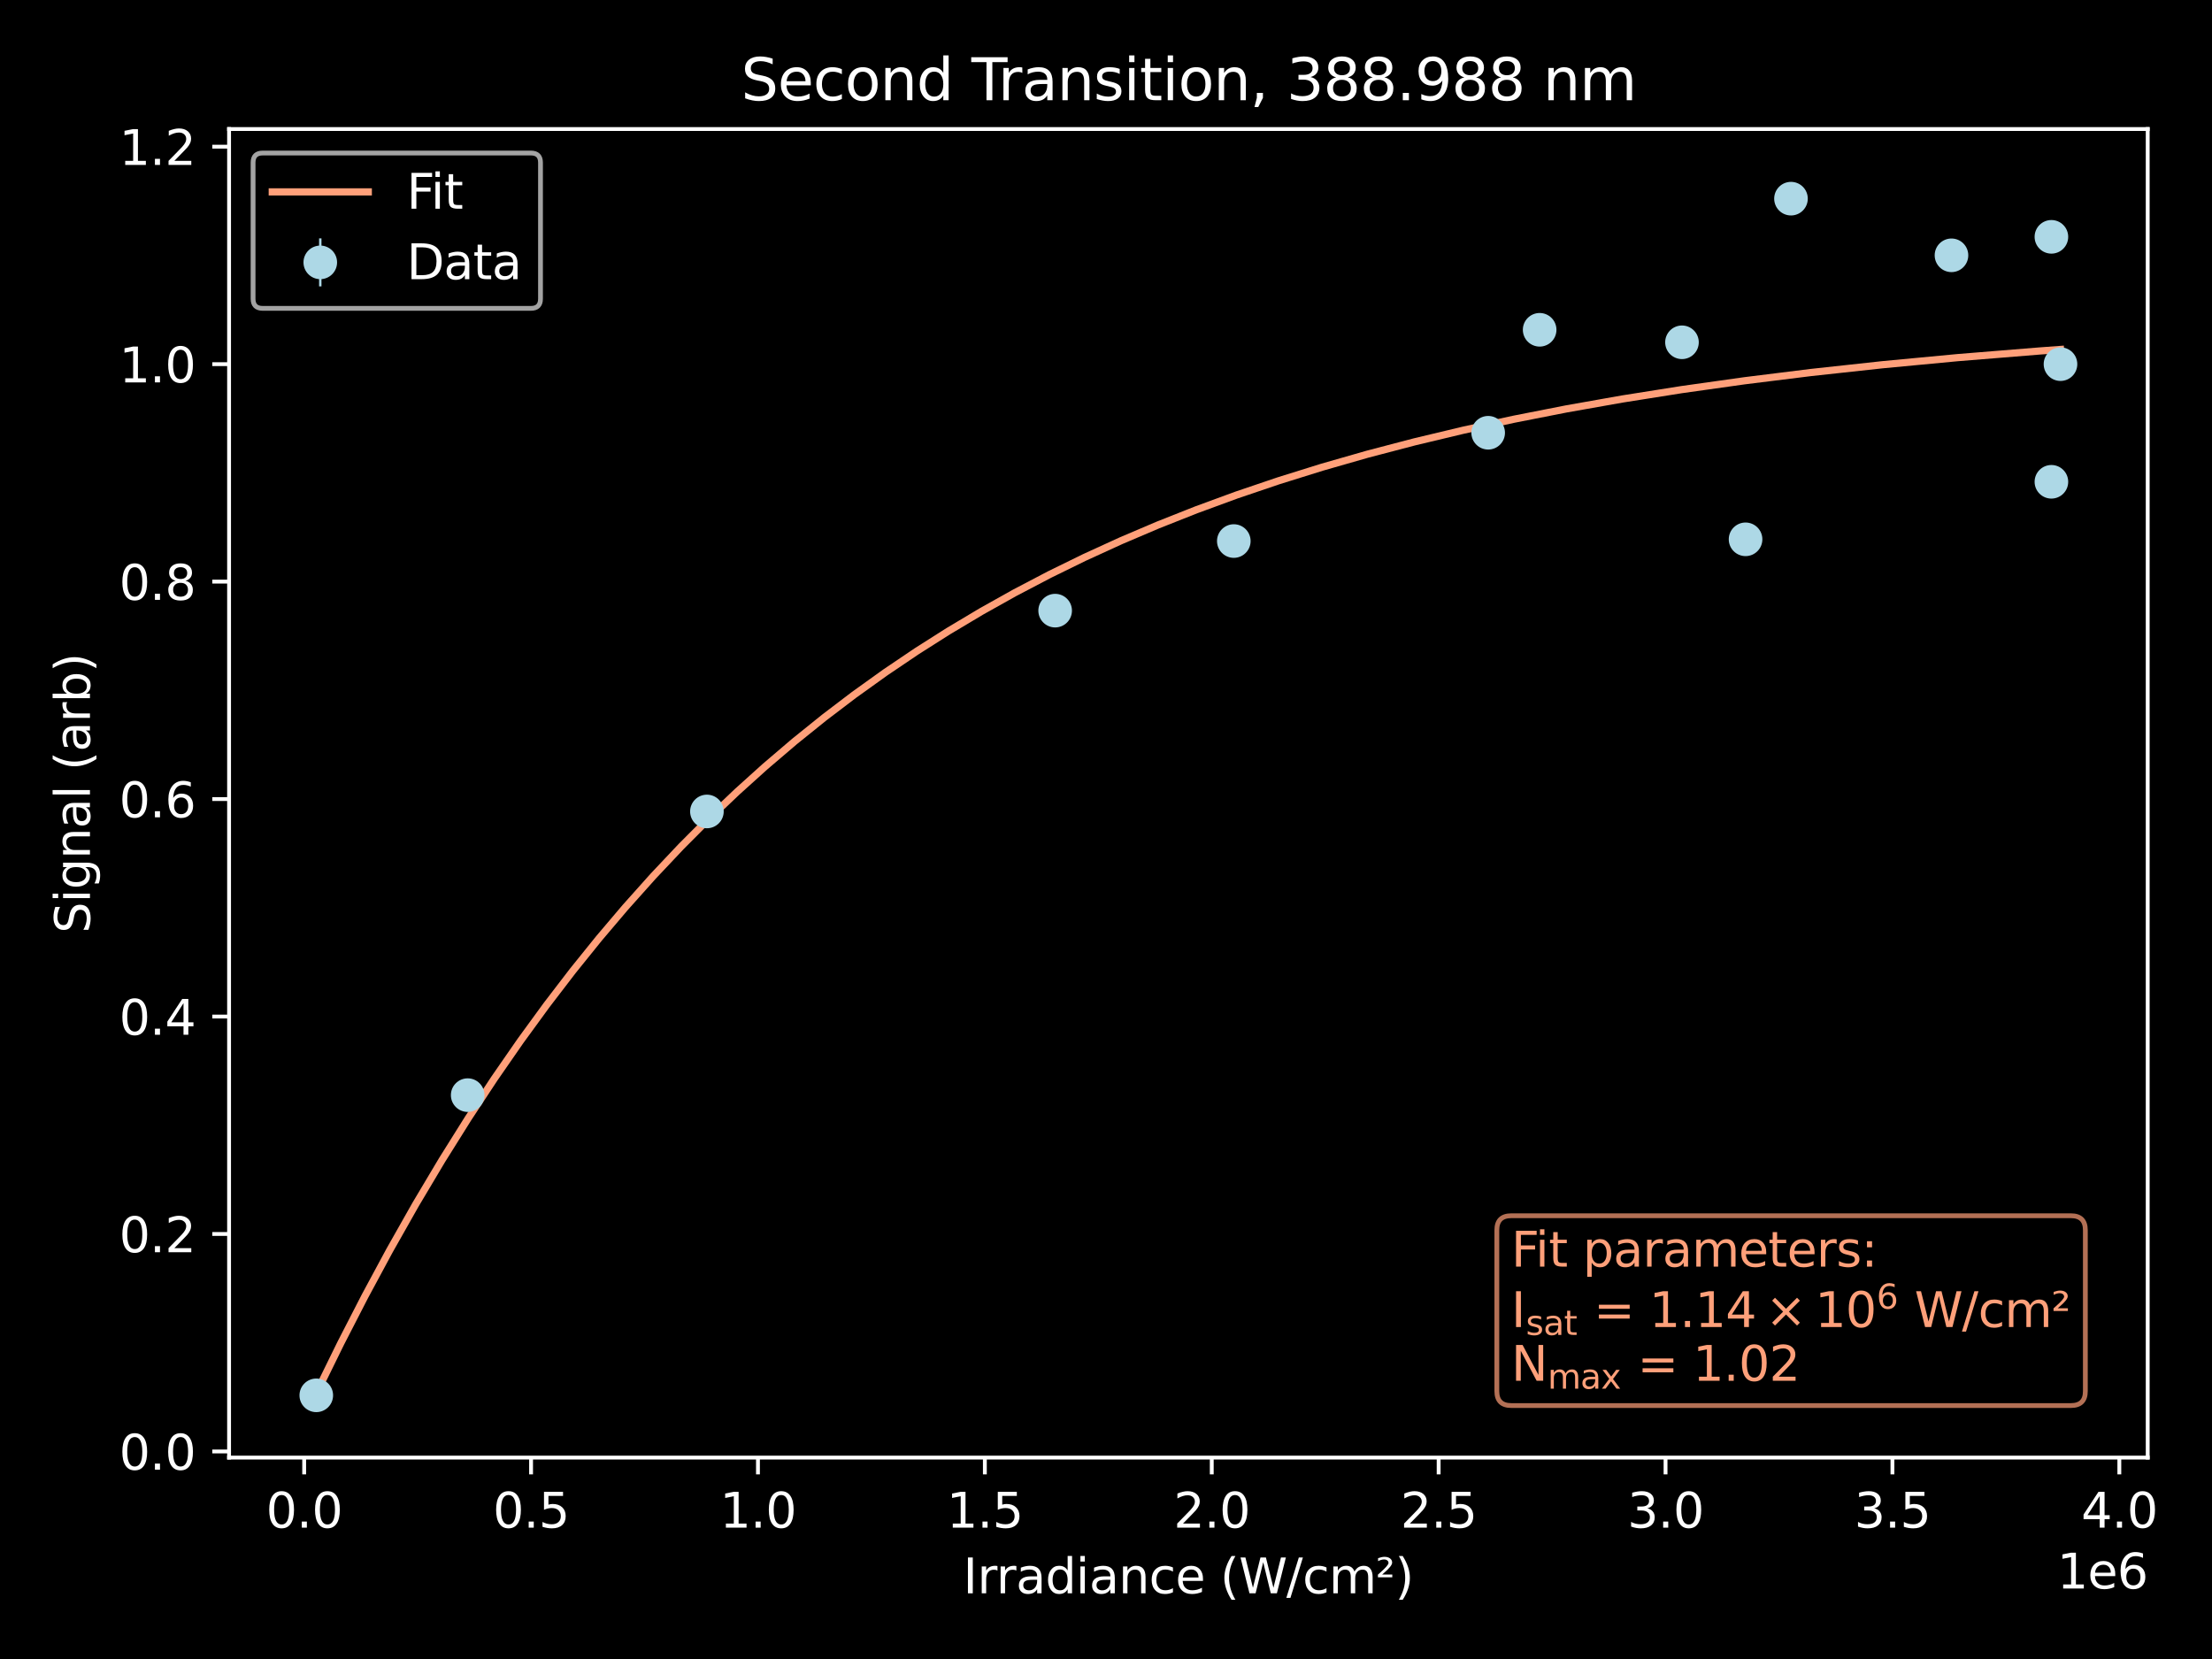 <?xml version="1.0" encoding="utf-8" standalone="no"?>
<!DOCTYPE svg PUBLIC "-//W3C//DTD SVG 1.1//EN"
  "http://www.w3.org/Graphics/SVG/1.1/DTD/svg11.dtd">
<svg xmlns:xlink="http://www.w3.org/1999/xlink" width="460.8pt" height="345.6pt" viewBox="0 0 460.8 345.6" xmlns="http://www.w3.org/2000/svg" version="1.1">
 <defs>
  <style type="text/css">*{stroke-linejoin: round; stroke-linecap: butt}</style>
 </defs>
 <g id="figure_1">
  <g id="patch_1">
   <path d="M 0 345.6 
L 460.8 345.6 
L 460.8 0 
L 0 0 
z
"/>
  </g>
  <g id="axes_1">
   <g id="patch_2">
    <path d="M 47.72 303.64 
L 447.405 303.64 
L 447.405 26.88 
L 47.72 26.88 
z
"/>
   </g>
   <g id="matplotlib.axis_1">
    <g id="xtick_1">
     <g id="line2d_1">
      <defs>
       <path id="m29ab9e0aac" d="M 0 0 
L 0 3.5 
" style="stroke: #ffffff; stroke-width: 0.8"/>
      </defs>
      <g>
       <use xlink:href="#m29ab9e0aac" x="63.364" y="303.64" style="fill: #ffffff; stroke: #ffffff; stroke-width: 0.8"/>
      </g>
     </g>
     <g id="text_1">
      <!-- 0.0 -->
      <g style="fill: #ffffff" transform="translate(55.413 318.238) scale(0.1 -0.1)">
       <defs>
        <path id="DejaVuSans-30" d="M 2034 4250 
Q 1547 4250 1301 3770 
Q 1056 3291 1056 2328 
Q 1056 1369 1301 889 
Q 1547 409 2034 409 
Q 2525 409 2770 889 
Q 3016 1369 3016 2328 
Q 3016 3291 2770 3770 
Q 2525 4250 2034 4250 
z
M 2034 4750 
Q 2819 4750 3233 4129 
Q 3647 3509 3647 2328 
Q 3647 1150 3233 529 
Q 2819 -91 2034 -91 
Q 1250 -91 836 529 
Q 422 1150 422 2328 
Q 422 3509 836 4129 
Q 1250 4750 2034 4750 
z
" transform="scale(0.016)"/>
        <path id="DejaVuSans-2e" d="M 684 794 
L 1344 794 
L 1344 0 
L 684 0 
L 684 794 
z
" transform="scale(0.016)"/>
       </defs>
       <use xlink:href="#DejaVuSans-30"/>
       <use xlink:href="#DejaVuSans-2e" x="63.623"/>
       <use xlink:href="#DejaVuSans-30" x="95.41"/>
      </g>
     </g>
    </g>
    <g id="xtick_2">
     <g id="line2d_2">
      <g>
       <use xlink:href="#m29ab9e0aac" x="110.631" y="303.64" style="fill: #ffffff; stroke: #ffffff; stroke-width: 0.8"/>
      </g>
     </g>
     <g id="text_2">
      <!-- 0.5 -->
      <g style="fill: #ffffff" transform="translate(102.679 318.238) scale(0.1 -0.1)">
       <defs>
        <path id="DejaVuSans-35" d="M 691 4666 
L 3169 4666 
L 3169 4134 
L 1269 4134 
L 1269 2991 
Q 1406 3038 1543 3061 
Q 1681 3084 1819 3084 
Q 2600 3084 3056 2656 
Q 3513 2228 3513 1497 
Q 3513 744 3044 326 
Q 2575 -91 1722 -91 
Q 1428 -91 1123 -41 
Q 819 9 494 109 
L 494 744 
Q 775 591 1075 516 
Q 1375 441 1709 441 
Q 2250 441 2565 725 
Q 2881 1009 2881 1497 
Q 2881 1984 2565 2268 
Q 2250 2553 1709 2553 
Q 1456 2553 1204 2497 
Q 953 2441 691 2322 
L 691 4666 
z
" transform="scale(0.016)"/>
       </defs>
       <use xlink:href="#DejaVuSans-30"/>
       <use xlink:href="#DejaVuSans-2e" x="63.623"/>
       <use xlink:href="#DejaVuSans-35" x="95.41"/>
      </g>
     </g>
    </g>
    <g id="xtick_3">
     <g id="line2d_3">
      <g>
       <use xlink:href="#m29ab9e0aac" x="157.897" y="303.64" style="fill: #ffffff; stroke: #ffffff; stroke-width: 0.8"/>
      </g>
     </g>
     <g id="text_3">
      <!-- 1.0 -->
      <g style="fill: #ffffff" transform="translate(149.946 318.238) scale(0.1 -0.1)">
       <defs>
        <path id="DejaVuSans-31" d="M 794 531 
L 1825 531 
L 1825 4091 
L 703 3866 
L 703 4441 
L 1819 4666 
L 2450 4666 
L 2450 531 
L 3481 531 
L 3481 0 
L 794 0 
L 794 531 
z
" transform="scale(0.016)"/>
       </defs>
       <use xlink:href="#DejaVuSans-31"/>
       <use xlink:href="#DejaVuSans-2e" x="63.623"/>
       <use xlink:href="#DejaVuSans-30" x="95.41"/>
      </g>
     </g>
    </g>
    <g id="xtick_4">
     <g id="line2d_4">
      <g>
       <use xlink:href="#m29ab9e0aac" x="205.164" y="303.64" style="fill: #ffffff; stroke: #ffffff; stroke-width: 0.8"/>
      </g>
     </g>
     <g id="text_4">
      <!-- 1.5 -->
      <g style="fill: #ffffff" transform="translate(197.212 318.238) scale(0.1 -0.1)">
       <use xlink:href="#DejaVuSans-31"/>
       <use xlink:href="#DejaVuSans-2e" x="63.623"/>
       <use xlink:href="#DejaVuSans-35" x="95.41"/>
      </g>
     </g>
    </g>
    <g id="xtick_5">
     <g id="line2d_5">
      <g>
       <use xlink:href="#m29ab9e0aac" x="252.43" y="303.64" style="fill: #ffffff; stroke: #ffffff; stroke-width: 0.8"/>
      </g>
     </g>
     <g id="text_5">
      <!-- 2.0 -->
      <g style="fill: #ffffff" transform="translate(244.478 318.238) scale(0.1 -0.1)">
       <defs>
        <path id="DejaVuSans-32" d="M 1228 531 
L 3431 531 
L 3431 0 
L 469 0 
L 469 531 
Q 828 903 1448 1529 
Q 2069 2156 2228 2338 
Q 2531 2678 2651 2914 
Q 2772 3150 2772 3378 
Q 2772 3750 2511 3984 
Q 2250 4219 1831 4219 
Q 1534 4219 1204 4116 
Q 875 4013 500 3803 
L 500 4441 
Q 881 4594 1212 4672 
Q 1544 4750 1819 4750 
Q 2544 4750 2975 4387 
Q 3406 4025 3406 3419 
Q 3406 3131 3298 2873 
Q 3191 2616 2906 2266 
Q 2828 2175 2409 1742 
Q 1991 1309 1228 531 
z
" transform="scale(0.016)"/>
       </defs>
       <use xlink:href="#DejaVuSans-32"/>
       <use xlink:href="#DejaVuSans-2e" x="63.623"/>
       <use xlink:href="#DejaVuSans-30" x="95.41"/>
      </g>
     </g>
    </g>
    <g id="xtick_6">
     <g id="line2d_6">
      <g>
       <use xlink:href="#m29ab9e0aac" x="299.696" y="303.64" style="fill: #ffffff; stroke: #ffffff; stroke-width: 0.8"/>
      </g>
     </g>
     <g id="text_6">
      <!-- 2.5 -->
      <g style="fill: #ffffff" transform="translate(291.745 318.238) scale(0.1 -0.1)">
       <use xlink:href="#DejaVuSans-32"/>
       <use xlink:href="#DejaVuSans-2e" x="63.623"/>
       <use xlink:href="#DejaVuSans-35" x="95.41"/>
      </g>
     </g>
    </g>
    <g id="xtick_7">
     <g id="line2d_7">
      <g>
       <use xlink:href="#m29ab9e0aac" x="346.963" y="303.64" style="fill: #ffffff; stroke: #ffffff; stroke-width: 0.8"/>
      </g>
     </g>
     <g id="text_7">
      <!-- 3.0 -->
      <g style="fill: #ffffff" transform="translate(339.011 318.238) scale(0.1 -0.1)">
       <defs>
        <path id="DejaVuSans-33" d="M 2597 2516 
Q 3050 2419 3304 2112 
Q 3559 1806 3559 1356 
Q 3559 666 3084 287 
Q 2609 -91 1734 -91 
Q 1441 -91 1130 -33 
Q 819 25 488 141 
L 488 750 
Q 750 597 1062 519 
Q 1375 441 1716 441 
Q 2309 441 2620 675 
Q 2931 909 2931 1356 
Q 2931 1769 2642 2001 
Q 2353 2234 1838 2234 
L 1294 2234 
L 1294 2753 
L 1863 2753 
Q 2328 2753 2575 2939 
Q 2822 3125 2822 3475 
Q 2822 3834 2567 4026 
Q 2313 4219 1838 4219 
Q 1578 4219 1281 4162 
Q 984 4106 628 3988 
L 628 4550 
Q 988 4650 1302 4700 
Q 1616 4750 1894 4750 
Q 2613 4750 3031 4423 
Q 3450 4097 3450 3541 
Q 3450 3153 3228 2886 
Q 3006 2619 2597 2516 
z
" transform="scale(0.016)"/>
       </defs>
       <use xlink:href="#DejaVuSans-33"/>
       <use xlink:href="#DejaVuSans-2e" x="63.623"/>
       <use xlink:href="#DejaVuSans-30" x="95.41"/>
      </g>
     </g>
    </g>
    <g id="xtick_8">
     <g id="line2d_8">
      <g>
       <use xlink:href="#m29ab9e0aac" x="394.229" y="303.64" style="fill: #ffffff; stroke: #ffffff; stroke-width: 0.8"/>
      </g>
     </g>
     <g id="text_8">
      <!-- 3.5 -->
      <g style="fill: #ffffff" transform="translate(386.278 318.238) scale(0.1 -0.1)">
       <use xlink:href="#DejaVuSans-33"/>
       <use xlink:href="#DejaVuSans-2e" x="63.623"/>
       <use xlink:href="#DejaVuSans-35" x="95.41"/>
      </g>
     </g>
    </g>
    <g id="xtick_9">
     <g id="line2d_9">
      <g>
       <use xlink:href="#m29ab9e0aac" x="441.496" y="303.64" style="fill: #ffffff; stroke: #ffffff; stroke-width: 0.8"/>
      </g>
     </g>
     <g id="text_9">
      <!-- 4.0 -->
      <g style="fill: #ffffff" transform="translate(433.544 318.238) scale(0.1 -0.1)">
       <defs>
        <path id="DejaVuSans-34" d="M 2419 4116 
L 825 1625 
L 2419 1625 
L 2419 4116 
z
M 2253 4666 
L 3047 4666 
L 3047 1625 
L 3713 1625 
L 3713 1100 
L 3047 1100 
L 3047 0 
L 2419 0 
L 2419 1100 
L 313 1100 
L 313 1709 
L 2253 4666 
z
" transform="scale(0.016)"/>
       </defs>
       <use xlink:href="#DejaVuSans-34"/>
       <use xlink:href="#DejaVuSans-2e" x="63.623"/>
       <use xlink:href="#DejaVuSans-30" x="95.41"/>
      </g>
     </g>
    </g>
    <g id="text_10">
     <!-- Irradiance (W/cm²) -->
     <g style="fill: #ffffff" transform="translate(200.635 331.917) scale(0.1 -0.1)">
      <defs>
       <path id="DejaVuSans-49" d="M 628 4666 
L 1259 4666 
L 1259 0 
L 628 0 
L 628 4666 
z
" transform="scale(0.016)"/>
       <path id="DejaVuSans-72" d="M 2631 2963 
Q 2534 3019 2420 3045 
Q 2306 3072 2169 3072 
Q 1681 3072 1420 2755 
Q 1159 2438 1159 1844 
L 1159 0 
L 581 0 
L 581 3500 
L 1159 3500 
L 1159 2956 
Q 1341 3275 1631 3429 
Q 1922 3584 2338 3584 
Q 2397 3584 2469 3576 
Q 2541 3569 2628 3553 
L 2631 2963 
z
" transform="scale(0.016)"/>
       <path id="DejaVuSans-61" d="M 2194 1759 
Q 1497 1759 1228 1600 
Q 959 1441 959 1056 
Q 959 750 1161 570 
Q 1363 391 1709 391 
Q 2188 391 2477 730 
Q 2766 1069 2766 1631 
L 2766 1759 
L 2194 1759 
z
M 3341 1997 
L 3341 0 
L 2766 0 
L 2766 531 
Q 2569 213 2275 61 
Q 1981 -91 1556 -91 
Q 1019 -91 701 211 
Q 384 513 384 1019 
Q 384 1609 779 1909 
Q 1175 2209 1959 2209 
L 2766 2209 
L 2766 2266 
Q 2766 2663 2505 2880 
Q 2244 3097 1772 3097 
Q 1472 3097 1187 3025 
Q 903 2953 641 2809 
L 641 3341 
Q 956 3463 1253 3523 
Q 1550 3584 1831 3584 
Q 2591 3584 2966 3190 
Q 3341 2797 3341 1997 
z
" transform="scale(0.016)"/>
       <path id="DejaVuSans-64" d="M 2906 2969 
L 2906 4863 
L 3481 4863 
L 3481 0 
L 2906 0 
L 2906 525 
Q 2725 213 2448 61 
Q 2172 -91 1784 -91 
Q 1150 -91 751 415 
Q 353 922 353 1747 
Q 353 2572 751 3078 
Q 1150 3584 1784 3584 
Q 2172 3584 2448 3432 
Q 2725 3281 2906 2969 
z
M 947 1747 
Q 947 1113 1208 752 
Q 1469 391 1925 391 
Q 2381 391 2643 752 
Q 2906 1113 2906 1747 
Q 2906 2381 2643 2742 
Q 2381 3103 1925 3103 
Q 1469 3103 1208 2742 
Q 947 2381 947 1747 
z
" transform="scale(0.016)"/>
       <path id="DejaVuSans-69" d="M 603 3500 
L 1178 3500 
L 1178 0 
L 603 0 
L 603 3500 
z
M 603 4863 
L 1178 4863 
L 1178 4134 
L 603 4134 
L 603 4863 
z
" transform="scale(0.016)"/>
       <path id="DejaVuSans-6e" d="M 3513 2113 
L 3513 0 
L 2938 0 
L 2938 2094 
Q 2938 2591 2744 2837 
Q 2550 3084 2163 3084 
Q 1697 3084 1428 2787 
Q 1159 2491 1159 1978 
L 1159 0 
L 581 0 
L 581 3500 
L 1159 3500 
L 1159 2956 
Q 1366 3272 1645 3428 
Q 1925 3584 2291 3584 
Q 2894 3584 3203 3211 
Q 3513 2838 3513 2113 
z
" transform="scale(0.016)"/>
       <path id="DejaVuSans-63" d="M 3122 3366 
L 3122 2828 
Q 2878 2963 2633 3030 
Q 2388 3097 2138 3097 
Q 1578 3097 1268 2742 
Q 959 2388 959 1747 
Q 959 1106 1268 751 
Q 1578 397 2138 397 
Q 2388 397 2633 464 
Q 2878 531 3122 666 
L 3122 134 
Q 2881 22 2623 -34 
Q 2366 -91 2075 -91 
Q 1284 -91 818 406 
Q 353 903 353 1747 
Q 353 2603 823 3093 
Q 1294 3584 2113 3584 
Q 2378 3584 2631 3529 
Q 2884 3475 3122 3366 
z
" transform="scale(0.016)"/>
       <path id="DejaVuSans-65" d="M 3597 1894 
L 3597 1613 
L 953 1613 
Q 991 1019 1311 708 
Q 1631 397 2203 397 
Q 2534 397 2845 478 
Q 3156 559 3463 722 
L 3463 178 
Q 3153 47 2828 -22 
Q 2503 -91 2169 -91 
Q 1331 -91 842 396 
Q 353 884 353 1716 
Q 353 2575 817 3079 
Q 1281 3584 2069 3584 
Q 2775 3584 3186 3129 
Q 3597 2675 3597 1894 
z
M 3022 2063 
Q 3016 2534 2758 2815 
Q 2500 3097 2075 3097 
Q 1594 3097 1305 2825 
Q 1016 2553 972 2059 
L 3022 2063 
z
" transform="scale(0.016)"/>
       <path id="DejaVuSans-20" transform="scale(0.016)"/>
       <path id="DejaVuSans-28" d="M 1984 4856 
Q 1566 4138 1362 3434 
Q 1159 2731 1159 2009 
Q 1159 1288 1364 580 
Q 1569 -128 1984 -844 
L 1484 -844 
Q 1016 -109 783 600 
Q 550 1309 550 2009 
Q 550 2706 781 3412 
Q 1013 4119 1484 4856 
L 1984 4856 
z
" transform="scale(0.016)"/>
       <path id="DejaVuSans-57" d="M 213 4666 
L 850 4666 
L 1831 722 
L 2809 4666 
L 3519 4666 
L 4500 722 
L 5478 4666 
L 6119 4666 
L 4947 0 
L 4153 0 
L 3169 4050 
L 2175 0 
L 1381 0 
L 213 4666 
z
" transform="scale(0.016)"/>
       <path id="DejaVuSans-2f" d="M 1625 4666 
L 2156 4666 
L 531 -594 
L 0 -594 
L 1625 4666 
z
" transform="scale(0.016)"/>
       <path id="DejaVuSans-6d" d="M 3328 2828 
Q 3544 3216 3844 3400 
Q 4144 3584 4550 3584 
Q 5097 3584 5394 3201 
Q 5691 2819 5691 2113 
L 5691 0 
L 5113 0 
L 5113 2094 
Q 5113 2597 4934 2840 
Q 4756 3084 4391 3084 
Q 3944 3084 3684 2787 
Q 3425 2491 3425 1978 
L 3425 0 
L 2847 0 
L 2847 2094 
Q 2847 2600 2669 2842 
Q 2491 3084 2119 3084 
Q 1678 3084 1418 2786 
Q 1159 2488 1159 1978 
L 1159 0 
L 581 0 
L 581 3500 
L 1159 3500 
L 1159 2956 
Q 1356 3278 1631 3431 
Q 1906 3584 2284 3584 
Q 2666 3584 2933 3390 
Q 3200 3197 3328 2828 
z
" transform="scale(0.016)"/>
       <path id="DejaVuSans-b2" d="M 838 2444 
L 2163 2444 
L 2163 2088 
L 294 2088 
L 294 2431 
Q 400 2528 597 2703 
Q 1672 3656 1672 3950 
Q 1672 4156 1509 4282 
Q 1347 4409 1081 4409 
Q 919 4409 728 4354 
Q 538 4300 313 4191 
L 313 4575 
Q 553 4663 761 4706 
Q 969 4750 1147 4750 
Q 1600 4750 1872 4544 
Q 2144 4338 2144 4000 
Q 2144 3566 1109 2678 
Q 934 2528 838 2444 
z
" transform="scale(0.016)"/>
       <path id="DejaVuSans-29" d="M 513 4856 
L 1013 4856 
Q 1481 4119 1714 3412 
Q 1947 2706 1947 2009 
Q 1947 1309 1714 600 
Q 1481 -109 1013 -844 
L 513 -844 
Q 928 -128 1133 580 
Q 1338 1288 1338 2009 
Q 1338 2731 1133 3434 
Q 928 4138 513 4856 
z
" transform="scale(0.016)"/>
      </defs>
      <use xlink:href="#DejaVuSans-49"/>
      <use xlink:href="#DejaVuSans-72" x="29.492"/>
      <use xlink:href="#DejaVuSans-72" x="68.855"/>
      <use xlink:href="#DejaVuSans-61" x="109.969"/>
      <use xlink:href="#DejaVuSans-64" x="171.248"/>
      <use xlink:href="#DejaVuSans-69" x="234.725"/>
      <use xlink:href="#DejaVuSans-61" x="262.508"/>
      <use xlink:href="#DejaVuSans-6e" x="323.787"/>
      <use xlink:href="#DejaVuSans-63" x="387.166"/>
      <use xlink:href="#DejaVuSans-65" x="442.146"/>
      <use xlink:href="#DejaVuSans-20" x="503.67"/>
      <use xlink:href="#DejaVuSans-28" x="535.457"/>
      <use xlink:href="#DejaVuSans-57" x="574.471"/>
      <use xlink:href="#DejaVuSans-2f" x="673.348"/>
      <use xlink:href="#DejaVuSans-63" x="707.039"/>
      <use xlink:href="#DejaVuSans-6d" x="762.02"/>
      <use xlink:href="#DejaVuSans-b2" x="859.432"/>
      <use xlink:href="#DejaVuSans-29" x="899.52"/>
     </g>
    </g>
    <g id="text_11">
     <!-- 1e6 -->
     <g style="fill: #ffffff" transform="translate(428.527 330.917) scale(0.1 -0.1)">
      <defs>
       <path id="DejaVuSans-36" d="M 2113 2584 
Q 1688 2584 1439 2293 
Q 1191 2003 1191 1497 
Q 1191 994 1439 701 
Q 1688 409 2113 409 
Q 2538 409 2786 701 
Q 3034 994 3034 1497 
Q 3034 2003 2786 2293 
Q 2538 2584 2113 2584 
z
M 3366 4563 
L 3366 3988 
Q 3128 4100 2886 4159 
Q 2644 4219 2406 4219 
Q 1781 4219 1451 3797 
Q 1122 3375 1075 2522 
Q 1259 2794 1537 2939 
Q 1816 3084 2150 3084 
Q 2853 3084 3261 2657 
Q 3669 2231 3669 1497 
Q 3669 778 3244 343 
Q 2819 -91 2113 -91 
Q 1303 -91 875 529 
Q 447 1150 447 2328 
Q 447 3434 972 4092 
Q 1497 4750 2381 4750 
Q 2619 4750 2861 4703 
Q 3103 4656 3366 4563 
z
" transform="scale(0.016)"/>
      </defs>
      <use xlink:href="#DejaVuSans-31"/>
      <use xlink:href="#DejaVuSans-65" x="63.623"/>
      <use xlink:href="#DejaVuSans-36" x="125.146"/>
     </g>
    </g>
   </g>
   <g id="matplotlib.axis_2">
    <g id="ytick_1">
     <g id="line2d_10">
      <defs>
       <path id="m69654648ca" d="M 0 0 
L -3.5 0 
" style="stroke: #ffffff; stroke-width: 0.8"/>
      </defs>
      <g>
       <use xlink:href="#m69654648ca" x="47.72" y="302.363" style="fill: #ffffff; stroke: #ffffff; stroke-width: 0.8"/>
      </g>
     </g>
     <g id="text_12">
      <!-- 0.0 -->
      <g style="fill: #ffffff" transform="translate(24.817 306.162) scale(0.1 -0.1)">
       <use xlink:href="#DejaVuSans-30"/>
       <use xlink:href="#DejaVuSans-2e" x="63.623"/>
       <use xlink:href="#DejaVuSans-30" x="95.41"/>
      </g>
     </g>
    </g>
    <g id="ytick_2">
     <g id="line2d_11">
      <g>
       <use xlink:href="#m69654648ca" x="47.72" y="257.062" style="fill: #ffffff; stroke: #ffffff; stroke-width: 0.8"/>
      </g>
     </g>
     <g id="text_13">
      <!-- 0.2 -->
      <g style="fill: #ffffff" transform="translate(24.817 260.861) scale(0.1 -0.1)">
       <use xlink:href="#DejaVuSans-30"/>
       <use xlink:href="#DejaVuSans-2e" x="63.623"/>
       <use xlink:href="#DejaVuSans-32" x="95.41"/>
      </g>
     </g>
    </g>
    <g id="ytick_3">
     <g id="line2d_12">
      <g>
       <use xlink:href="#m69654648ca" x="47.72" y="211.761" style="fill: #ffffff; stroke: #ffffff; stroke-width: 0.8"/>
      </g>
     </g>
     <g id="text_14">
      <!-- 0.4 -->
      <g style="fill: #ffffff" transform="translate(24.817 215.56) scale(0.1 -0.1)">
       <use xlink:href="#DejaVuSans-30"/>
       <use xlink:href="#DejaVuSans-2e" x="63.623"/>
       <use xlink:href="#DejaVuSans-34" x="95.41"/>
      </g>
     </g>
    </g>
    <g id="ytick_4">
     <g id="line2d_13">
      <g>
       <use xlink:href="#m69654648ca" x="47.72" y="166.46" style="fill: #ffffff; stroke: #ffffff; stroke-width: 0.8"/>
      </g>
     </g>
     <g id="text_15">
      <!-- 0.6 -->
      <g style="fill: #ffffff" transform="translate(24.817 170.26) scale(0.1 -0.1)">
       <use xlink:href="#DejaVuSans-30"/>
       <use xlink:href="#DejaVuSans-2e" x="63.623"/>
       <use xlink:href="#DejaVuSans-36" x="95.41"/>
      </g>
     </g>
    </g>
    <g id="ytick_5">
     <g id="line2d_14">
      <g>
       <use xlink:href="#m69654648ca" x="47.72" y="121.16" style="fill: #ffffff; stroke: #ffffff; stroke-width: 0.8"/>
      </g>
     </g>
     <g id="text_16">
      <!-- 0.8 -->
      <g style="fill: #ffffff" transform="translate(24.817 124.959) scale(0.1 -0.1)">
       <defs>
        <path id="DejaVuSans-38" d="M 2034 2216 
Q 1584 2216 1326 1975 
Q 1069 1734 1069 1313 
Q 1069 891 1326 650 
Q 1584 409 2034 409 
Q 2484 409 2743 651 
Q 3003 894 3003 1313 
Q 3003 1734 2745 1975 
Q 2488 2216 2034 2216 
z
M 1403 2484 
Q 997 2584 770 2862 
Q 544 3141 544 3541 
Q 544 4100 942 4425 
Q 1341 4750 2034 4750 
Q 2731 4750 3128 4425 
Q 3525 4100 3525 3541 
Q 3525 3141 3298 2862 
Q 3072 2584 2669 2484 
Q 3125 2378 3379 2068 
Q 3634 1759 3634 1313 
Q 3634 634 3220 271 
Q 2806 -91 2034 -91 
Q 1263 -91 848 271 
Q 434 634 434 1313 
Q 434 1759 690 2068 
Q 947 2378 1403 2484 
z
M 1172 3481 
Q 1172 3119 1398 2916 
Q 1625 2713 2034 2713 
Q 2441 2713 2670 2916 
Q 2900 3119 2900 3481 
Q 2900 3844 2670 4047 
Q 2441 4250 2034 4250 
Q 1625 4250 1398 4047 
Q 1172 3844 1172 3481 
z
" transform="scale(0.016)"/>
       </defs>
       <use xlink:href="#DejaVuSans-30"/>
       <use xlink:href="#DejaVuSans-2e" x="63.623"/>
       <use xlink:href="#DejaVuSans-38" x="95.41"/>
      </g>
     </g>
    </g>
    <g id="ytick_6">
     <g id="line2d_15">
      <g>
       <use xlink:href="#m69654648ca" x="47.72" y="75.859" style="fill: #ffffff; stroke: #ffffff; stroke-width: 0.8"/>
      </g>
     </g>
     <g id="text_17">
      <!-- 1.0 -->
      <g style="fill: #ffffff" transform="translate(24.817 79.658) scale(0.1 -0.1)">
       <use xlink:href="#DejaVuSans-31"/>
       <use xlink:href="#DejaVuSans-2e" x="63.623"/>
       <use xlink:href="#DejaVuSans-30" x="95.41"/>
      </g>
     </g>
    </g>
    <g id="ytick_7">
     <g id="line2d_16">
      <g>
       <use xlink:href="#m69654648ca" x="47.72" y="30.558" style="fill: #ffffff; stroke: #ffffff; stroke-width: 0.8"/>
      </g>
     </g>
     <g id="text_18">
      <!-- 1.2 -->
      <g style="fill: #ffffff" transform="translate(24.817 34.358) scale(0.1 -0.1)">
       <use xlink:href="#DejaVuSans-31"/>
       <use xlink:href="#DejaVuSans-2e" x="63.623"/>
       <use xlink:href="#DejaVuSans-32" x="95.41"/>
      </g>
     </g>
    </g>
    <g id="text_19">
     <!-- Signal (arb) -->
     <g style="fill: #ffffff" transform="translate(18.737 194.404) rotate(-90) scale(0.1 -0.1)">
      <defs>
       <path id="DejaVuSans-53" d="M 3425 4513 
L 3425 3897 
Q 3066 4069 2747 4153 
Q 2428 4238 2131 4238 
Q 1616 4238 1336 4038 
Q 1056 3838 1056 3469 
Q 1056 3159 1242 3001 
Q 1428 2844 1947 2747 
L 2328 2669 
Q 3034 2534 3370 2195 
Q 3706 1856 3706 1288 
Q 3706 609 3251 259 
Q 2797 -91 1919 -91 
Q 1588 -91 1214 -16 
Q 841 59 441 206 
L 441 856 
Q 825 641 1194 531 
Q 1563 422 1919 422 
Q 2459 422 2753 634 
Q 3047 847 3047 1241 
Q 3047 1584 2836 1778 
Q 2625 1972 2144 2069 
L 1759 2144 
Q 1053 2284 737 2584 
Q 422 2884 422 3419 
Q 422 4038 858 4394 
Q 1294 4750 2059 4750 
Q 2388 4750 2728 4690 
Q 3069 4631 3425 4513 
z
" transform="scale(0.016)"/>
       <path id="DejaVuSans-67" d="M 2906 1791 
Q 2906 2416 2648 2759 
Q 2391 3103 1925 3103 
Q 1463 3103 1205 2759 
Q 947 2416 947 1791 
Q 947 1169 1205 825 
Q 1463 481 1925 481 
Q 2391 481 2648 825 
Q 2906 1169 2906 1791 
z
M 3481 434 
Q 3481 -459 3084 -895 
Q 2688 -1331 1869 -1331 
Q 1566 -1331 1297 -1286 
Q 1028 -1241 775 -1147 
L 775 -588 
Q 1028 -725 1275 -790 
Q 1522 -856 1778 -856 
Q 2344 -856 2625 -561 
Q 2906 -266 2906 331 
L 2906 616 
Q 2728 306 2450 153 
Q 2172 0 1784 0 
Q 1141 0 747 490 
Q 353 981 353 1791 
Q 353 2603 747 3093 
Q 1141 3584 1784 3584 
Q 2172 3584 2450 3431 
Q 2728 3278 2906 2969 
L 2906 3500 
L 3481 3500 
L 3481 434 
z
" transform="scale(0.016)"/>
       <path id="DejaVuSans-6c" d="M 603 4863 
L 1178 4863 
L 1178 0 
L 603 0 
L 603 4863 
z
" transform="scale(0.016)"/>
       <path id="DejaVuSans-62" d="M 3116 1747 
Q 3116 2381 2855 2742 
Q 2594 3103 2138 3103 
Q 1681 3103 1420 2742 
Q 1159 2381 1159 1747 
Q 1159 1113 1420 752 
Q 1681 391 2138 391 
Q 2594 391 2855 752 
Q 3116 1113 3116 1747 
z
M 1159 2969 
Q 1341 3281 1617 3432 
Q 1894 3584 2278 3584 
Q 2916 3584 3314 3078 
Q 3713 2572 3713 1747 
Q 3713 922 3314 415 
Q 2916 -91 2278 -91 
Q 1894 -91 1617 61 
Q 1341 213 1159 525 
L 1159 0 
L 581 0 
L 581 4863 
L 1159 4863 
L 1159 2969 
z
" transform="scale(0.016)"/>
      </defs>
      <use xlink:href="#DejaVuSans-53"/>
      <use xlink:href="#DejaVuSans-69" x="63.477"/>
      <use xlink:href="#DejaVuSans-67" x="91.26"/>
      <use xlink:href="#DejaVuSans-6e" x="154.736"/>
      <use xlink:href="#DejaVuSans-61" x="218.115"/>
      <use xlink:href="#DejaVuSans-6c" x="279.395"/>
      <use xlink:href="#DejaVuSans-20" x="307.178"/>
      <use xlink:href="#DejaVuSans-28" x="338.965"/>
      <use xlink:href="#DejaVuSans-61" x="377.979"/>
      <use xlink:href="#DejaVuSans-72" x="439.258"/>
      <use xlink:href="#DejaVuSans-62" x="480.371"/>
      <use xlink:href="#DejaVuSans-29" x="543.848"/>
     </g>
    </g>
   </g>
   <g id="LineCollection_1">
    <path d="M 429.238 77.49 
L 429.238 74.228 
" clip-path="url(#pdb46c5a95a)" style="fill: none; stroke: #add8e6; stroke-width: 0.5"/>
    <path d="M 363.633 113.844 
L 363.633 110.854 
" clip-path="url(#pdb46c5a95a)" style="fill: none; stroke: #add8e6; stroke-width: 0.5"/>
    <path d="M 65.888 291.06 
L 65.888 290.29 
" clip-path="url(#pdb46c5a95a)" style="fill: none; stroke: #add8e6; stroke-width: 0.5"/>
    <path d="M 257.025 114.251 
L 257.025 111.171 
" clip-path="url(#pdb46c5a95a)" style="fill: none; stroke: #add8e6; stroke-width: 0.5"/>
    <path d="M 147.263 170.334 
L 147.263 167.752 
" clip-path="url(#pdb46c5a95a)" style="fill: none; stroke: #add8e6; stroke-width: 0.5"/>
    <path d="M 219.807 128.702 
L 219.807 125.713 
" clip-path="url(#pdb46c5a95a)" style="fill: none; stroke: #add8e6; stroke-width: 0.5"/>
    <path d="M 310.013 91.805 
L 310.013 88.498 
" clip-path="url(#pdb46c5a95a)" style="fill: none; stroke: #add8e6; stroke-width: 0.5"/>
    <path d="M 97.428 229.134 
L 97.428 227.141 
" clip-path="url(#pdb46c5a95a)" style="fill: none; stroke: #add8e6; stroke-width: 0.5"/>
    <path d="M 406.528 55.021 
L 406.528 51.351 
" clip-path="url(#pdb46c5a95a)" style="fill: none; stroke: #add8e6; stroke-width: 0.5"/>
    <path d="M 373.095 43.311 
L 373.095 39.46 
" clip-path="url(#pdb46c5a95a)" style="fill: none; stroke: #add8e6; stroke-width: 0.5"/>
    <path d="M 320.737 70.559 
L 320.737 66.844 
" clip-path="url(#pdb46c5a95a)" style="fill: none; stroke: #add8e6; stroke-width: 0.5"/>
    <path d="M 350.386 73.164 
L 350.386 69.449 
" clip-path="url(#pdb46c5a95a)" style="fill: none; stroke: #add8e6; stroke-width: 0.5"/>
    <path d="M 427.345 102.133 
L 427.345 98.6 
" clip-path="url(#pdb46c5a95a)" style="fill: none; stroke: #add8e6; stroke-width: 0.5"/>
    <path d="M 427.345 51.374 
L 427.345 47.297 
" clip-path="url(#pdb46c5a95a)" style="fill: none; stroke: #add8e6; stroke-width: 0.5"/>
   </g>
   <g id="line2d_17">
    <path d="M 65.888 290.212 
L 70.98 279.83 
L 76.072 269.928 
L 81.164 260.482 
L 86.619 250.844 
L 92.075 241.681 
L 97.531 232.97 
L 102.986 224.688 
L 108.442 216.815 
L 113.898 209.331 
L 119.353 202.215 
L 124.809 195.45 
L 130.265 189.019 
L 136.084 182.509 
L 141.904 176.34 
L 147.723 170.495 
L 153.543 164.957 
L 159.362 159.71 
L 165.545 154.436 
L 171.728 149.457 
L 177.911 144.754 
L 184.458 140.061 
L 191.005 135.643 
L 197.552 131.486 
L 204.463 127.363 
L 211.373 123.496 
L 218.647 119.684 
L 225.922 116.121 
L 233.56 112.629 
L 241.198 109.376 
L 249.199 106.207 
L 257.565 103.135 
L 266.294 100.174 
L 275.387 97.334 
L 284.843 94.623 
L 294.664 92.049 
L 304.848 89.616 
L 315.395 87.327 
L 326.307 85.183 
L 337.946 83.122 
L 350.312 81.164 
L 363.406 79.321 
L 377.227 77.603 
L 392.139 75.981 
L 407.779 74.504 
L 424.873 73.117 
L 429.238 72.797 
L 429.238 72.797 
" clip-path="url(#pdb46c5a95a)" style="fill: none; stroke: #ffa07a; stroke-width: 1.5; stroke-linecap: square"/>
   </g>
   <g id="line2d_18">
    <defs>
     <path id="m6389b8bee3" d="M 0 3 
C 0.796 3 1.559 2.684 2.121 2.121 
C 2.684 1.559 3 0.796 3 0 
C 3 -0.796 2.684 -1.559 2.121 -2.121 
C 1.559 -2.684 0.796 -3 0 -3 
C -0.796 -3 -1.559 -2.684 -2.121 -2.121 
C -2.684 -1.559 -3 -0.796 -3 0 
C -3 0.796 -2.684 1.559 -2.121 2.121 
C -1.559 2.684 -0.796 3 0 3 
z
" style="stroke: #add8e6"/>
    </defs>
    <g clip-path="url(#pdb46c5a95a)">
     <use xlink:href="#m6389b8bee3" x="429.238" y="75.859" style="fill: #add8e6; stroke: #add8e6"/>
     <use xlink:href="#m6389b8bee3" x="363.633" y="112.349" style="fill: #add8e6; stroke: #add8e6"/>
     <use xlink:href="#m6389b8bee3" x="65.888" y="290.675" style="fill: #add8e6; stroke: #add8e6"/>
     <use xlink:href="#m6389b8bee3" x="257.025" y="112.711" style="fill: #add8e6; stroke: #add8e6"/>
     <use xlink:href="#m6389b8bee3" x="147.263" y="169.043" style="fill: #add8e6; stroke: #add8e6"/>
     <use xlink:href="#m6389b8bee3" x="219.807" y="127.207" style="fill: #add8e6; stroke: #add8e6"/>
     <use xlink:href="#m6389b8bee3" x="310.013" y="90.151" style="fill: #add8e6; stroke: #add8e6"/>
     <use xlink:href="#m6389b8bee3" x="97.428" y="228.137" style="fill: #add8e6; stroke: #add8e6"/>
     <use xlink:href="#m6389b8bee3" x="406.528" y="53.186" style="fill: #add8e6; stroke: #add8e6"/>
     <use xlink:href="#m6389b8bee3" x="373.095" y="41.385" style="fill: #add8e6; stroke: #add8e6"/>
     <use xlink:href="#m6389b8bee3" x="320.737" y="68.702" style="fill: #add8e6; stroke: #add8e6"/>
     <use xlink:href="#m6389b8bee3" x="350.386" y="71.306" style="fill: #add8e6; stroke: #add8e6"/>
     <use xlink:href="#m6389b8bee3" x="427.345" y="100.367" style="fill: #add8e6; stroke: #add8e6"/>
     <use xlink:href="#m6389b8bee3" x="427.345" y="49.336" style="fill: #add8e6; stroke: #add8e6"/>
    </g>
   </g>
   <g id="patch_3">
    <path d="M 47.72 303.64 
L 47.72 26.88 
" style="fill: none; stroke: #ffffff; stroke-width: 0.8; stroke-linejoin: miter; stroke-linecap: square"/>
   </g>
   <g id="patch_4">
    <path d="M 447.405 303.64 
L 447.405 26.88 
" style="fill: none; stroke: #ffffff; stroke-width: 0.8; stroke-linejoin: miter; stroke-linecap: square"/>
   </g>
   <g id="patch_5">
    <path d="M 47.72 303.64 
L 447.405 303.64 
" style="fill: none; stroke: #ffffff; stroke-width: 0.8; stroke-linejoin: miter; stroke-linecap: square"/>
   </g>
   <g id="patch_6">
    <path d="M 47.72 26.88 
L 447.405 26.88 
" style="fill: none; stroke: #ffffff; stroke-width: 0.8; stroke-linejoin: miter; stroke-linecap: square"/>
   </g>
   <g id="text_20">
    <g id="patch_7">
     <path d="M 314.818 292.802 
L 431.418 292.802 
Q 434.418 292.802 434.418 289.802 
L 434.418 256.262 
Q 434.418 253.262 431.418 253.262 
L 314.818 253.262 
Q 311.818 253.262 311.818 256.262 
L 311.818 289.802 
Q 311.818 292.802 314.818 292.802 
L 314.818 292.802 
z
" style="fill: none; opacity: 0.7; stroke: #ffa07a; stroke-linejoin: miter"/>
    </g>
    <!-- Fit parameters: -->
    <g style="fill: #ffa07a" transform="translate(314.818 263.86) scale(0.1 -0.1)">
     <defs>
      <path id="DejaVuSans-46" d="M 628 4666 
L 3309 4666 
L 3309 4134 
L 1259 4134 
L 1259 2759 
L 3109 2759 
L 3109 2228 
L 1259 2228 
L 1259 0 
L 628 0 
L 628 4666 
z
" transform="scale(0.016)"/>
      <path id="DejaVuSans-74" d="M 1172 4494 
L 1172 3500 
L 2356 3500 
L 2356 3053 
L 1172 3053 
L 1172 1153 
Q 1172 725 1289 603 
Q 1406 481 1766 481 
L 2356 481 
L 2356 0 
L 1766 0 
Q 1100 0 847 248 
Q 594 497 594 1153 
L 594 3053 
L 172 3053 
L 172 3500 
L 594 3500 
L 594 4494 
L 1172 4494 
z
" transform="scale(0.016)"/>
      <path id="DejaVuSans-70" d="M 1159 525 
L 1159 -1331 
L 581 -1331 
L 581 3500 
L 1159 3500 
L 1159 2969 
Q 1341 3281 1617 3432 
Q 1894 3584 2278 3584 
Q 2916 3584 3314 3078 
Q 3713 2572 3713 1747 
Q 3713 922 3314 415 
Q 2916 -91 2278 -91 
Q 1894 -91 1617 61 
Q 1341 213 1159 525 
z
M 3116 1747 
Q 3116 2381 2855 2742 
Q 2594 3103 2138 3103 
Q 1681 3103 1420 2742 
Q 1159 2381 1159 1747 
Q 1159 1113 1420 752 
Q 1681 391 2138 391 
Q 2594 391 2855 752 
Q 3116 1113 3116 1747 
z
" transform="scale(0.016)"/>
      <path id="DejaVuSans-73" d="M 2834 3397 
L 2834 2853 
Q 2591 2978 2328 3040 
Q 2066 3103 1784 3103 
Q 1356 3103 1142 2972 
Q 928 2841 928 2578 
Q 928 2378 1081 2264 
Q 1234 2150 1697 2047 
L 1894 2003 
Q 2506 1872 2764 1633 
Q 3022 1394 3022 966 
Q 3022 478 2636 193 
Q 2250 -91 1575 -91 
Q 1294 -91 989 -36 
Q 684 19 347 128 
L 347 722 
Q 666 556 975 473 
Q 1284 391 1588 391 
Q 1994 391 2212 530 
Q 2431 669 2431 922 
Q 2431 1156 2273 1281 
Q 2116 1406 1581 1522 
L 1381 1569 
Q 847 1681 609 1914 
Q 372 2147 372 2553 
Q 372 3047 722 3315 
Q 1072 3584 1716 3584 
Q 2034 3584 2315 3537 
Q 2597 3491 2834 3397 
z
" transform="scale(0.016)"/>
      <path id="DejaVuSans-3a" d="M 750 794 
L 1409 794 
L 1409 0 
L 750 0 
L 750 794 
z
M 750 3309 
L 1409 3309 
L 1409 2516 
L 750 2516 
L 750 3309 
z
" transform="scale(0.016)"/>
     </defs>
     <use xlink:href="#DejaVuSans-46"/>
     <use xlink:href="#DejaVuSans-69" x="50.27"/>
     <use xlink:href="#DejaVuSans-74" x="78.053"/>
     <use xlink:href="#DejaVuSans-20" x="117.262"/>
     <use xlink:href="#DejaVuSans-70" x="149.049"/>
     <use xlink:href="#DejaVuSans-61" x="212.525"/>
     <use xlink:href="#DejaVuSans-72" x="273.805"/>
     <use xlink:href="#DejaVuSans-61" x="314.918"/>
     <use xlink:href="#DejaVuSans-6d" x="376.197"/>
     <use xlink:href="#DejaVuSans-65" x="473.609"/>
     <use xlink:href="#DejaVuSans-74" x="535.133"/>
     <use xlink:href="#DejaVuSans-65" x="574.342"/>
     <use xlink:href="#DejaVuSans-72" x="635.865"/>
     <use xlink:href="#DejaVuSans-73" x="676.979"/>
     <use xlink:href="#DejaVuSans-3a" x="729.078"/>
    </g>
    <!-- I$_\mathrm{sat}$ = $1.14 \times 10^{6}$ W/cm² -->
    <g style="fill: #ffa07a" transform="translate(314.818 276.524) scale(0.1 -0.1)">
     <defs>
      <path id="DejaVuSans-3d" d="M 678 2906 
L 4684 2906 
L 4684 2381 
L 678 2381 
L 678 2906 
z
M 678 1631 
L 4684 1631 
L 4684 1100 
L 678 1100 
L 678 1631 
z
" transform="scale(0.016)"/>
      <path id="DejaVuSans-d7" d="M 4488 3438 
L 3059 2003 
L 4488 575 
L 4116 197 
L 2681 1631 
L 1247 197 
L 878 575 
L 2303 2003 
L 878 3438 
L 1247 3816 
L 2681 2381 
L 4116 3816 
L 4488 3438 
z
" transform="scale(0.016)"/>
     </defs>
     <use xlink:href="#DejaVuSans-49" transform="translate(0 0.766)"/>
     <use xlink:href="#DejaVuSans-73" transform="translate(30.449 -15.641) scale(0.7)"/>
     <use xlink:href="#DejaVuSans-61" transform="translate(66.919 -15.641) scale(0.7)"/>
     <use xlink:href="#DejaVuSans-74" transform="translate(109.814 -15.641) scale(0.7)"/>
     <use xlink:href="#DejaVuSans-20" transform="translate(139.995 0.766)"/>
     <use xlink:href="#DejaVuSans-3d" transform="translate(171.782 0.766)"/>
     <use xlink:href="#DejaVuSans-20" transform="translate(255.571 0.766)"/>
     <use xlink:href="#DejaVuSans-31" transform="translate(287.358 0.766)"/>
     <use xlink:href="#DejaVuSans-2e" transform="translate(350.981 0.766)"/>
     <use xlink:href="#DejaVuSans-31" transform="translate(382.769 0.766)"/>
     <use xlink:href="#DejaVuSans-34" transform="translate(446.392 0.766)"/>
     <use xlink:href="#DejaVuSans-d7" transform="translate(529.497 0.766)"/>
     <use xlink:href="#DejaVuSans-31" transform="translate(632.769 0.766)"/>
     <use xlink:href="#DejaVuSans-30" transform="translate(696.392 0.766)"/>
     <use xlink:href="#DejaVuSans-36" transform="translate(760.972 39.047) scale(0.7)"/>
     <use xlink:href="#DejaVuSans-20" transform="translate(808.242 0.766)"/>
     <use xlink:href="#DejaVuSans-57" transform="translate(840.029 0.766)"/>
     <use xlink:href="#DejaVuSans-2f" transform="translate(938.906 0.766)"/>
     <use xlink:href="#DejaVuSans-63" transform="translate(972.598 0.766)"/>
     <use xlink:href="#DejaVuSans-6d" transform="translate(1027.578 0.766)"/>
     <use xlink:href="#DejaVuSans-b2" transform="translate(1124.99 0.766)"/>
    </g>
    <!-- N$_\mathrm{max}$ = 1.02 -->
    <g style="fill: #ffa07a" transform="translate(314.818 287.722) scale(0.1 -0.1)">
     <defs>
      <path id="DejaVuSans-4e" d="M 628 4666 
L 1478 4666 
L 3547 763 
L 3547 4666 
L 4159 4666 
L 4159 0 
L 3309 0 
L 1241 3903 
L 1241 0 
L 628 0 
L 628 4666 
z
" transform="scale(0.016)"/>
      <path id="DejaVuSans-78" d="M 3513 3500 
L 2247 1797 
L 3578 0 
L 2900 0 
L 1881 1375 
L 863 0 
L 184 0 
L 1544 1831 
L 300 3500 
L 978 3500 
L 1906 2253 
L 2834 3500 
L 3513 3500 
z
" transform="scale(0.016)"/>
     </defs>
     <use xlink:href="#DejaVuSans-4e" transform="translate(0 0.781)"/>
     <use xlink:href="#DejaVuSans-6d" transform="translate(75.762 -15.625) scale(0.7)"/>
     <use xlink:href="#DejaVuSans-61" transform="translate(143.95 -15.625) scale(0.7)"/>
     <use xlink:href="#DejaVuSans-78" transform="translate(186.846 -15.625) scale(0.7)"/>
     <use xlink:href="#DejaVuSans-20" transform="translate(231.006 0.781)"/>
     <use xlink:href="#DejaVuSans-3d" transform="translate(262.793 0.781)"/>
     <use xlink:href="#DejaVuSans-20" transform="translate(346.582 0.781)"/>
     <use xlink:href="#DejaVuSans-31" transform="translate(378.369 0.781)"/>
     <use xlink:href="#DejaVuSans-2e" transform="translate(441.992 0.781)"/>
     <use xlink:href="#DejaVuSans-30" transform="translate(473.779 0.781)"/>
     <use xlink:href="#DejaVuSans-32" transform="translate(537.402 0.781)"/>
    </g>
   </g>
   <g id="text_21">
    <!-- Second Transition, 388.988 nm -->
    <g style="fill: #ffffff" transform="translate(154.383 20.88) scale(0.12 -0.12)">
     <defs>
      <path id="DejaVuSans-6f" d="M 1959 3097 
Q 1497 3097 1228 2736 
Q 959 2375 959 1747 
Q 959 1119 1226 758 
Q 1494 397 1959 397 
Q 2419 397 2687 759 
Q 2956 1122 2956 1747 
Q 2956 2369 2687 2733 
Q 2419 3097 1959 3097 
z
M 1959 3584 
Q 2709 3584 3137 3096 
Q 3566 2609 3566 1747 
Q 3566 888 3137 398 
Q 2709 -91 1959 -91 
Q 1206 -91 779 398 
Q 353 888 353 1747 
Q 353 2609 779 3096 
Q 1206 3584 1959 3584 
z
" transform="scale(0.016)"/>
      <path id="DejaVuSans-54" d="M -19 4666 
L 3928 4666 
L 3928 4134 
L 2272 4134 
L 2272 0 
L 1638 0 
L 1638 4134 
L -19 4134 
L -19 4666 
z
" transform="scale(0.016)"/>
      <path id="DejaVuSans-2c" d="M 750 794 
L 1409 794 
L 1409 256 
L 897 -744 
L 494 -744 
L 750 256 
L 750 794 
z
" transform="scale(0.016)"/>
      <path id="DejaVuSans-39" d="M 703 97 
L 703 672 
Q 941 559 1184 500 
Q 1428 441 1663 441 
Q 2288 441 2617 861 
Q 2947 1281 2994 2138 
Q 2813 1869 2534 1725 
Q 2256 1581 1919 1581 
Q 1219 1581 811 2004 
Q 403 2428 403 3163 
Q 403 3881 828 4315 
Q 1253 4750 1959 4750 
Q 2769 4750 3195 4129 
Q 3622 3509 3622 2328 
Q 3622 1225 3098 567 
Q 2575 -91 1691 -91 
Q 1453 -91 1209 -44 
Q 966 3 703 97 
z
M 1959 2075 
Q 2384 2075 2632 2365 
Q 2881 2656 2881 3163 
Q 2881 3666 2632 3958 
Q 2384 4250 1959 4250 
Q 1534 4250 1286 3958 
Q 1038 3666 1038 3163 
Q 1038 2656 1286 2365 
Q 1534 2075 1959 2075 
z
" transform="scale(0.016)"/>
     </defs>
     <use xlink:href="#DejaVuSans-53"/>
     <use xlink:href="#DejaVuSans-65" x="63.477"/>
     <use xlink:href="#DejaVuSans-63" x="125"/>
     <use xlink:href="#DejaVuSans-6f" x="179.98"/>
     <use xlink:href="#DejaVuSans-6e" x="241.162"/>
     <use xlink:href="#DejaVuSans-64" x="304.541"/>
     <use xlink:href="#DejaVuSans-20" x="368.018"/>
     <use xlink:href="#DejaVuSans-54" x="399.805"/>
     <use xlink:href="#DejaVuSans-72" x="446.139"/>
     <use xlink:href="#DejaVuSans-61" x="487.252"/>
     <use xlink:href="#DejaVuSans-6e" x="548.531"/>
     <use xlink:href="#DejaVuSans-73" x="611.91"/>
     <use xlink:href="#DejaVuSans-69" x="664.01"/>
     <use xlink:href="#DejaVuSans-74" x="691.793"/>
     <use xlink:href="#DejaVuSans-69" x="731.002"/>
     <use xlink:href="#DejaVuSans-6f" x="758.785"/>
     <use xlink:href="#DejaVuSans-6e" x="819.967"/>
     <use xlink:href="#DejaVuSans-2c" x="883.346"/>
     <use xlink:href="#DejaVuSans-20" x="915.133"/>
     <use xlink:href="#DejaVuSans-33" x="946.92"/>
     <use xlink:href="#DejaVuSans-38" x="1010.543"/>
     <use xlink:href="#DejaVuSans-38" x="1074.166"/>
     <use xlink:href="#DejaVuSans-2e" x="1137.789"/>
     <use xlink:href="#DejaVuSans-39" x="1169.576"/>
     <use xlink:href="#DejaVuSans-38" x="1233.199"/>
     <use xlink:href="#DejaVuSans-38" x="1296.822"/>
     <use xlink:href="#DejaVuSans-20" x="1360.445"/>
     <use xlink:href="#DejaVuSans-6e" x="1392.232"/>
     <use xlink:href="#DejaVuSans-6d" x="1455.611"/>
    </g>
   </g>
   <g id="legend_1">
    <g id="patch_8">
     <path d="M 54.72 64.236 
L 110.597 64.236 
Q 112.597 64.236 112.597 62.236 
L 112.597 33.88 
Q 112.597 31.88 110.597 31.88 
L 54.72 31.88 
Q 52.72 31.88 52.72 33.88 
L 52.72 62.236 
Q 52.72 64.236 54.72 64.236 
L 54.72 64.236 
z
" style="fill: none; opacity: 0.8; stroke: #cccccc; stroke-linejoin: miter"/>
    </g>
    <g id="line2d_19">
     <path d="M 56.72 39.978 
L 66.72 39.978 
L 76.72 39.978 
" style="fill: none; stroke: #ffa07a; stroke-width: 1.5; stroke-linecap: square"/>
    </g>
    <g id="text_22">
     <!-- Fit -->
     <g style="fill: #ffffff" transform="translate(84.72 43.478) scale(0.1 -0.1)">
      <use xlink:href="#DejaVuSans-46"/>
      <use xlink:href="#DejaVuSans-69" x="50.27"/>
      <use xlink:href="#DejaVuSans-74" x="78.053"/>
     </g>
    </g>
    <g id="LineCollection_2">
     <path d="M 66.72 59.657 
L 66.72 49.657 
" style="fill: none; stroke: #add8e6; stroke-width: 0.5"/>
    </g>
    <g id="line2d_20"/>
    <g id="line2d_21">
     <g>
      <use xlink:href="#m6389b8bee3" x="66.72" y="54.657" style="fill: #add8e6; stroke: #add8e6"/>
     </g>
    </g>
    <g id="text_23">
     <!-- Data -->
     <g style="fill: #ffffff" transform="translate(84.72 58.157) scale(0.1 -0.1)">
      <defs>
       <path id="DejaVuSans-44" d="M 1259 4147 
L 1259 519 
L 2022 519 
Q 2988 519 3436 956 
Q 3884 1394 3884 2338 
Q 3884 3275 3436 3711 
Q 2988 4147 2022 4147 
L 1259 4147 
z
M 628 4666 
L 1925 4666 
Q 3281 4666 3915 4102 
Q 4550 3538 4550 2338 
Q 4550 1131 3912 565 
Q 3275 0 1925 0 
L 628 0 
L 628 4666 
z
" transform="scale(0.016)"/>
      </defs>
      <use xlink:href="#DejaVuSans-44"/>
      <use xlink:href="#DejaVuSans-61" x="77.002"/>
      <use xlink:href="#DejaVuSans-74" x="138.281"/>
      <use xlink:href="#DejaVuSans-61" x="177.49"/>
     </g>
    </g>
   </g>
  </g>
 </g>
 <defs>
  <clipPath id="pdb46c5a95a">
   <rect x="47.72" y="26.88" width="399.685" height="276.76"/>
  </clipPath>
 </defs>
</svg>
